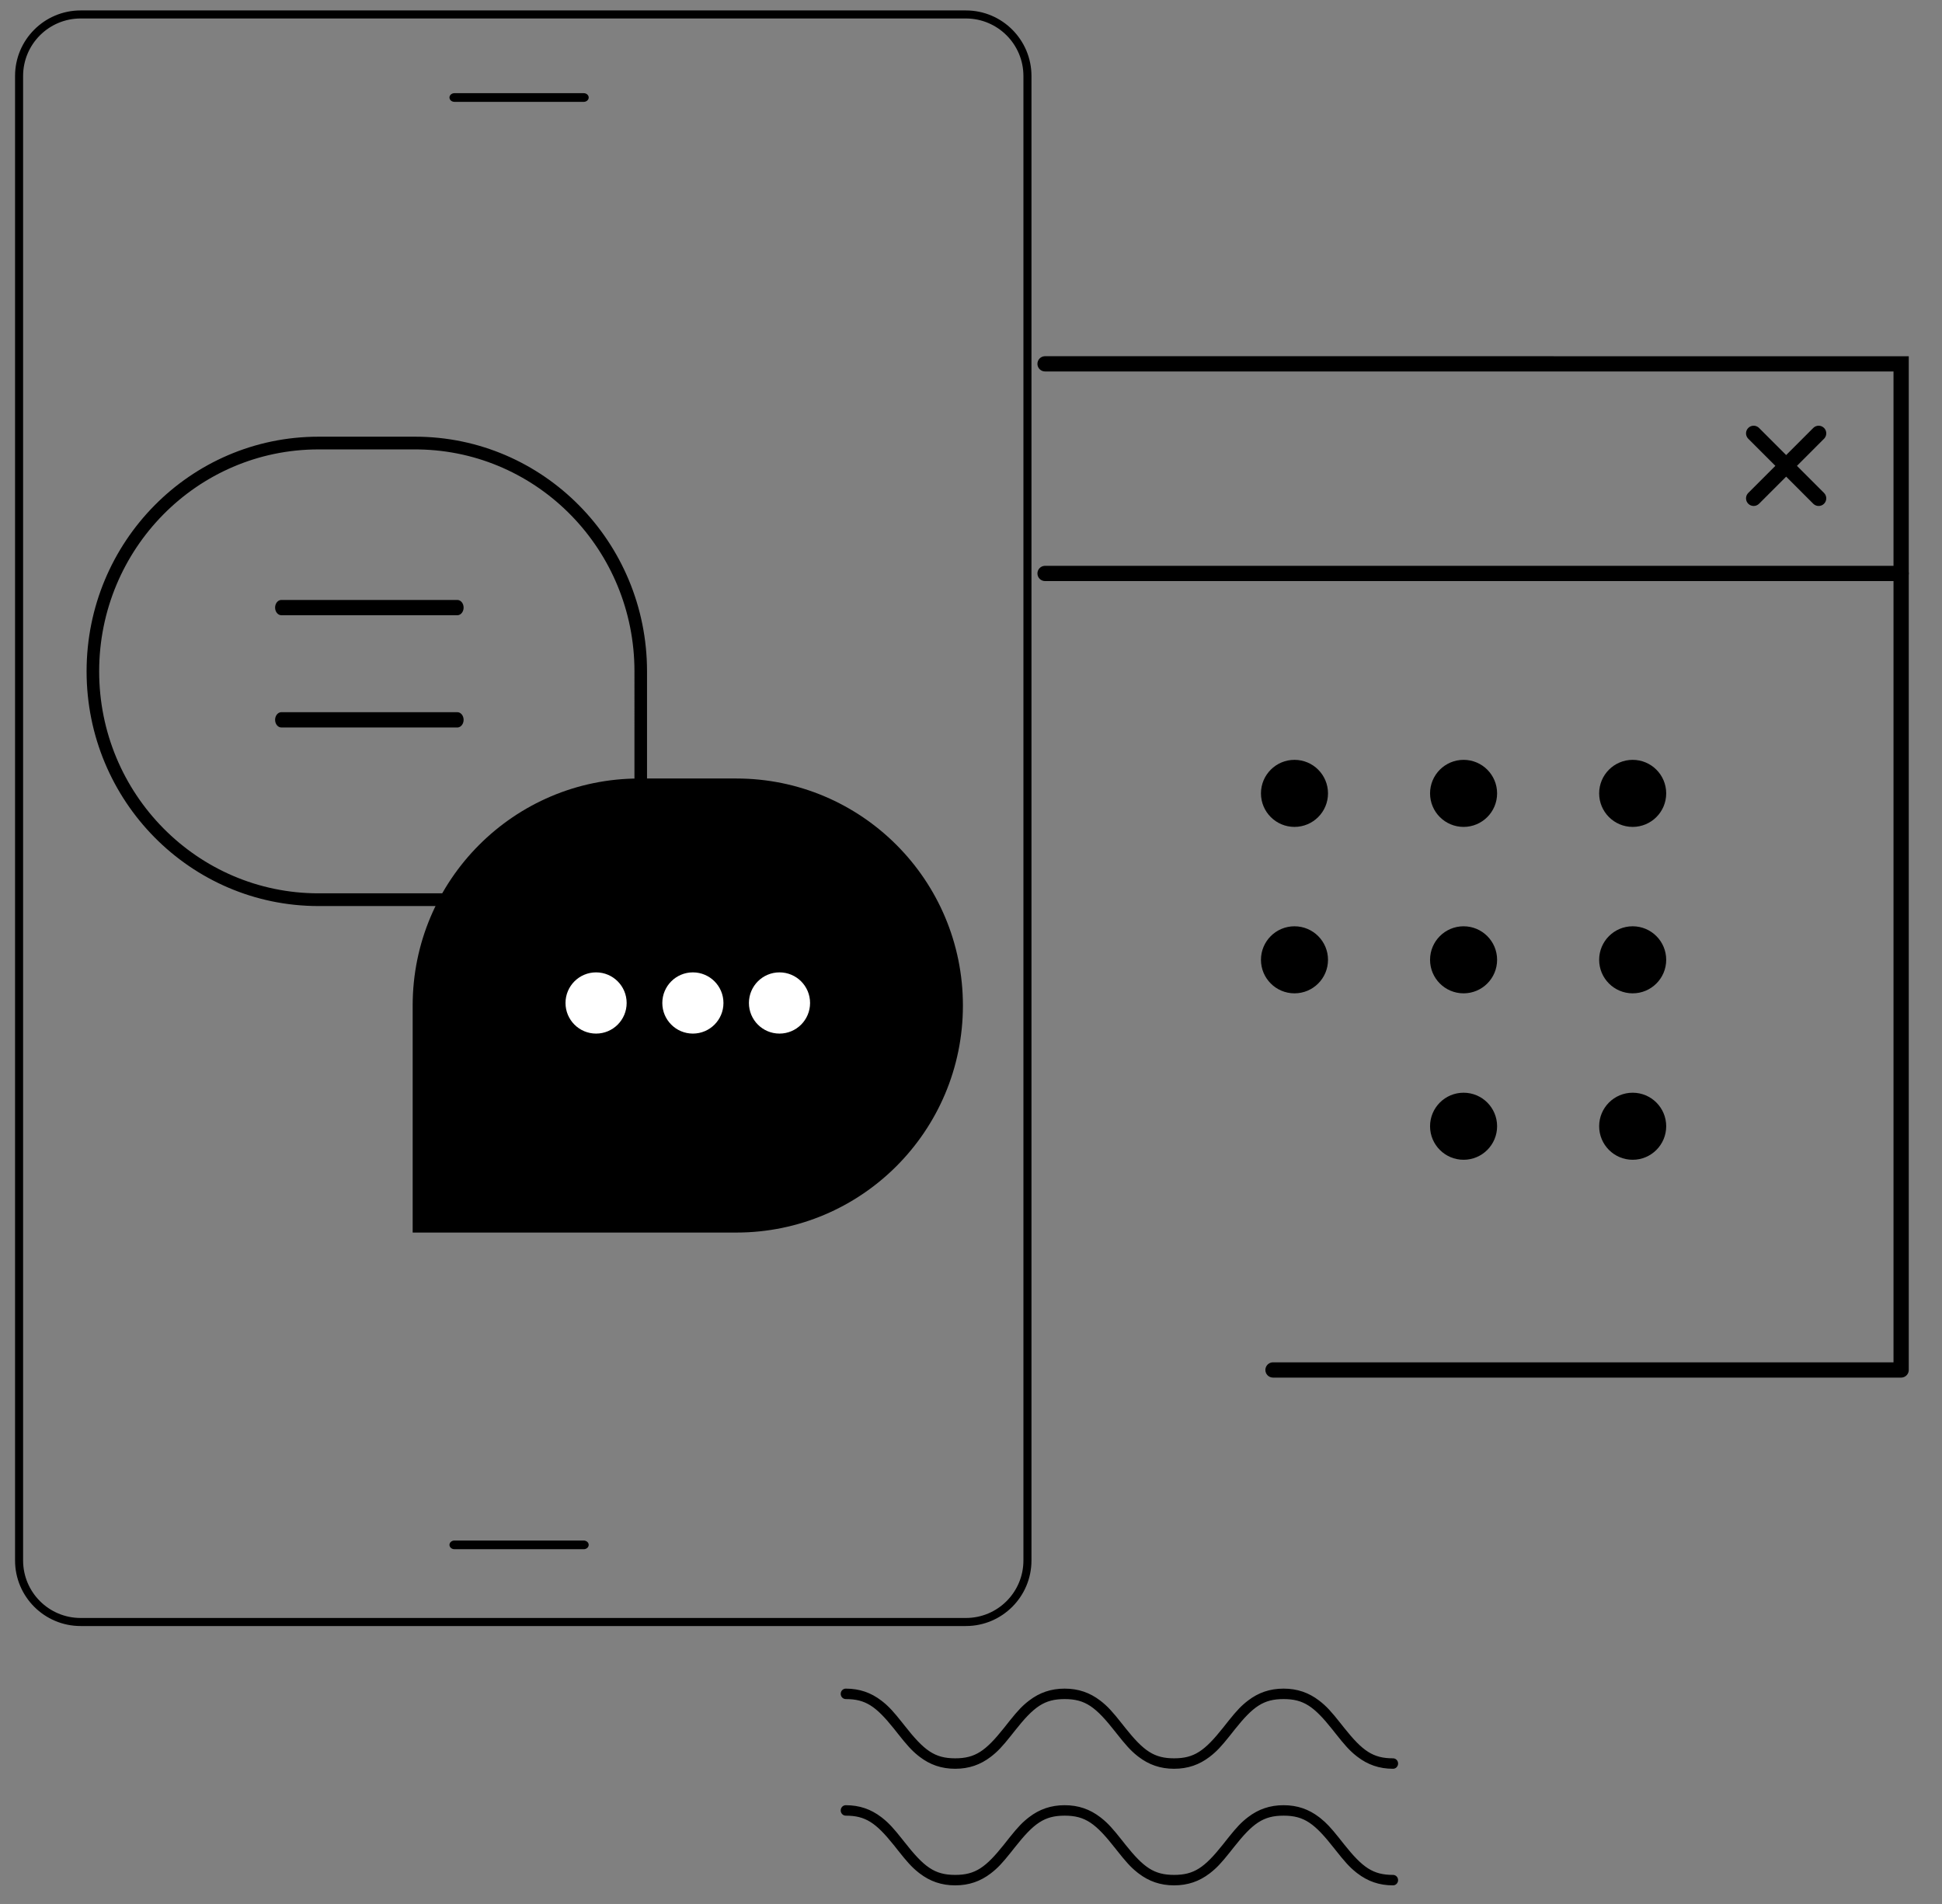 <svg viewBox="229.95 255.5 651.525 638.75" fill="none" xmlns="http://www.w3.org/2000/svg" xmlns:xlink="http://www.w3.org/1999/xlink" overflow="visible" width="651.525px" height="638.75px"><rect x="229.95" y="255.5" width="651.525" height="638.75" fill="#808080" stroke="none"/><g id="Master/Stickers/Schedule Meeting"><g id="Group 3"><g id="Group 6"><g id="Group Copy"><path id="Stroke 42" fill-rule="evenodd" clip-rule="evenodd" d="M336.799 402H369.224C412.191 402 447.023 437.248 447.023 480.73V557.327C447.023 558.506 446.079 559.462 444.914 559.462H336.799C293.832 559.462 259 524.212 259 480.73C259 437.248 293.832 402 336.799 402ZM442.805 480.73C442.805 440.017 410.517 406.937 370.441 406.279L369.224 406.269H336.799C296.162 406.269 263.219 439.606 263.219 480.73C263.219 521.854 296.162 555.192 336.799 555.192L442.803 555.192L442.805 480.73Z" fill="black"/><path id="Stroke 43" d="M383.37 456.769C384.54 456.769 385.488 457.919 385.488 459.337C385.488 460.671 384.648 461.768 383.574 461.892L383.37 461.904H324.363C323.193 461.904 322.244 460.754 322.244 459.337C322.244 458.002 323.084 456.905 324.159 456.781L324.363 456.769H383.37Z" fill="black"/><path id="Stroke 44" d="M383.37 494.423C384.54 494.423 385.488 495.573 385.488 496.99C385.488 498.325 384.648 499.422 383.574 499.546L383.37 499.558H324.363C323.193 499.558 322.244 498.408 322.244 496.99C322.244 495.656 323.084 494.559 324.159 494.435L324.363 494.423H383.37Z" fill="black"/><path id="Fill 45" fill-rule="evenodd" clip-rule="evenodd" d="M368.396 669H476.981C518.965 669 553 634.9 553 592.836C553 550.772 518.965 516.673 476.981 516.673H444.415C402.431 516.673 368.396 550.772 368.396 592.836V669Z" fill="black"/><path id="Fill 46" fill-rule="evenodd" clip-rule="evenodd" d="M440.186 591.981C440.186 597.653 435.594 602.25 429.93 602.25C424.266 602.25 419.674 597.653 419.674 591.981C419.674 586.309 424.266 581.712 429.93 581.712C435.594 581.712 440.186 586.309 440.186 591.981" fill="white"/><path id="Fill 47" fill-rule="evenodd" clip-rule="evenodd" d="M472.663 591.981C472.663 597.653 468.073 602.25 462.406 602.25C456.742 602.25 452.151 597.653 452.151 591.981C452.151 586.309 456.742 581.712 462.406 581.712C468.073 581.712 472.663 586.309 472.663 591.981" fill="white"/><path id="Fill 48" fill-rule="evenodd" clip-rule="evenodd" d="M501.721 591.981C501.721 597.653 497.13 602.25 491.465 602.25C485.801 602.25 481.209 597.653 481.209 591.981C481.209 586.309 485.801 581.712 491.465 581.712C497.13 581.712 501.721 586.309 501.721 591.981" fill="white"/></g><g id="Group 2"><path id="Stroke 49" d="M870.325 375.012V377.56V447.882C870.325 449.212 869.31 450.305 868.012 450.43L867.766 450.441H580.559C579.146 450.441 578 449.295 578 447.882C578 446.551 579.015 445.458 580.313 445.334L580.559 445.322L865.206 445.321V380.119L580.559 380.119C579.229 380.119 578.136 379.104 578.012 377.806L578 377.56C578 376.229 579.015 375.136 580.313 375.012L580.559 375L870.325 375.012Z" fill="black"/><path id="Stroke 50" d="M867.766 445.322C869.097 445.322 870.19 446.337 870.314 447.635L870.326 447.881V715.097C870.326 716.428 869.311 717.521 868.013 717.645L867.766 717.657H657.033C655.619 717.657 654.473 716.511 654.473 715.097C654.473 713.767 655.488 712.673 656.786 712.549L657.033 712.537L865.206 712.537L865.207 447.881C865.207 446.551 866.222 445.457 867.52 445.333L867.766 445.322Z" fill="black"/><path id="Stroke 51" d="M816.478 399.069C817.415 398.132 818.898 398.073 819.903 398.893L820.097 399.069L841.901 420.874C842.9 421.874 842.9 423.494 841.901 424.494C840.964 425.431 839.481 425.49 838.476 424.67L838.281 424.494L816.478 402.689C815.478 401.689 815.478 400.068 816.478 399.069Z" fill="black"/><path id="Stroke 52" d="M838.282 399.069C839.281 398.069 840.902 398.069 841.901 399.069C842.838 400.006 842.897 401.489 842.077 402.494L841.901 402.689L820.098 424.494C819.098 425.494 817.478 425.494 816.478 424.494C815.541 423.557 815.483 422.074 816.302 421.068L816.478 420.874L838.282 399.069Z" fill="black"/><path id="Fill 53" fill-rule="evenodd" clip-rule="evenodd" d="M788.947 521.663C788.947 527.875 783.911 532.91 777.7 532.91C771.489 532.91 766.452 527.875 766.452 521.663C766.452 515.45 771.489 510.414 777.7 510.414C783.911 510.414 788.947 515.45 788.947 521.663" fill="black"/><path id="Fill 54" fill-rule="evenodd" clip-rule="evenodd" d="M732.216 521.663C732.216 527.875 727.181 532.91 720.97 532.91C714.759 532.91 709.722 527.875 709.722 521.663C709.722 515.45 714.759 510.414 720.97 510.414C727.181 510.414 732.216 515.45 732.216 521.663" fill="black"/><path id="Fill 55" fill-rule="evenodd" clip-rule="evenodd" d="M675.486 521.663C675.486 527.875 670.45 532.91 664.239 532.91C658.028 532.91 652.991 527.875 652.991 521.663C652.991 515.45 658.028 510.414 664.239 510.414C670.45 510.414 675.486 515.45 675.486 521.663" fill="black"/><path id="Fill 56" fill-rule="evenodd" clip-rule="evenodd" d="M788.947 577.498C788.947 583.711 783.911 588.745 777.7 588.745C771.489 588.745 766.452 583.711 766.452 577.498C766.452 571.285 771.489 566.251 777.7 566.251C783.911 566.251 788.947 571.285 788.947 577.498" fill="black"/><path id="Fill 57" fill-rule="evenodd" clip-rule="evenodd" d="M732.216 577.498C732.216 583.711 727.181 588.745 720.97 588.745C714.759 588.745 709.722 583.711 709.722 577.498C709.722 571.285 714.759 566.251 720.97 566.251C727.181 566.251 732.216 571.285 732.216 577.498" fill="black"/><path id="Fill 58" fill-rule="evenodd" clip-rule="evenodd" d="M675.486 577.498C675.486 583.711 670.45 588.745 664.239 588.745C658.028 588.745 652.991 583.711 652.991 577.498C652.991 571.285 658.028 566.251 664.239 566.251C670.45 566.251 675.486 571.285 675.486 577.498" fill="black"/><path id="Fill 59" fill-rule="evenodd" clip-rule="evenodd" d="M788.947 633.333C788.947 639.547 783.911 644.582 777.7 644.582C771.489 644.582 766.452 639.547 766.452 633.333C766.452 627.122 771.489 622.086 777.7 622.086C783.911 622.086 788.947 627.122 788.947 633.333" fill="black"/><path id="Fill 60" fill-rule="evenodd" clip-rule="evenodd" d="M732.216 633.333C732.216 639.547 727.181 644.582 720.97 644.582C714.759 644.582 709.722 639.547 709.722 633.333C709.722 627.122 714.759 622.086 720.97 622.086C727.181 622.086 732.216 627.122 732.216 633.333" fill="black"/></g><g id="Group"><path id="Stroke 61" d="M660.578 822C665.213 822 669.049 823.368 672.491 825.998C674.954 827.88 676.616 829.718 679.923 833.913L680.954 835.217C687.099 842.914 690.568 845.382 697.3 845.382C698.239 845.382 699 846.167 699 847.135C699 848.104 698.239 848.889 697.3 848.889C692.665 848.889 688.829 847.521 685.387 844.891L684.904 844.515C682.695 842.754 681.041 840.891 677.955 836.976L676.924 835.672C670.779 827.974 667.309 825.507 660.578 825.507C653.846 825.507 650.376 827.974 644.231 835.672L642.56 837.784C639.668 841.416 638.067 843.135 635.768 844.891C632.326 847.521 628.49 848.889 623.855 848.889C619.22 848.889 615.384 847.521 611.942 844.891L611.46 844.515C609.251 842.753 607.597 840.891 604.511 836.976L604.175 836.548C597.589 828.161 594.117 825.507 587.136 825.507C580.28 825.507 576.808 828.067 570.447 836.104L569.12 837.784C566.228 841.416 564.628 843.135 562.329 844.891C558.887 847.521 555.052 848.889 550.417 848.889C545.782 848.889 541.946 847.521 538.505 844.891L538.022 844.515C535.813 842.753 534.16 840.891 531.073 836.976L530.387 836.104L529.704 835.249C523.769 827.884 520.305 825.507 513.7 825.507C512.761 825.507 512 824.722 512 823.754C512 822.785 512.761 822 513.7 822C518.334 822 522.169 823.368 525.611 825.998L526.094 826.374C528.224 828.072 529.837 829.865 532.717 833.501L533.378 834.34C539.964 842.728 543.437 845.382 550.417 845.382C557.148 845.382 560.617 842.915 566.761 835.218L568.768 832.684C571.451 829.338 573.015 827.685 575.223 825.998C578.665 823.368 582.501 822 587.136 822C591.771 822 595.607 823.368 599.049 825.998C601.512 827.88 603.173 829.718 606.48 833.913L607.51 835.217C613.655 842.915 617.124 845.382 623.855 845.382C630.587 845.382 634.056 842.914 640.201 835.217L642.177 832.723C644.879 829.35 646.447 827.692 648.664 825.998C652.106 823.368 655.942 822 660.578 822Z" fill="black"/><path id="Stroke 62" d="M660.578 861.111C665.213 861.111 669.049 862.479 672.491 865.109L672.974 865.485C674.947 867.058 676.476 868.711 678.978 871.834L680.954 874.328C687.099 882.026 690.568 884.493 697.3 884.493C698.239 884.493 699 885.278 699 886.246C699 887.215 698.239 888 697.3 888C692.665 888 688.829 886.632 685.387 884.002L684.904 883.626C682.695 881.865 681.041 880.002 677.955 876.087L677.618 875.66C671.031 867.272 667.559 864.618 660.578 864.618C653.721 864.618 650.249 867.178 643.887 875.216L642.56 876.895C639.668 880.527 638.067 882.246 635.768 884.002C632.326 886.632 628.49 888 623.855 888C619.22 888 615.384 886.632 611.942 884.002L611.46 883.626C609.251 881.865 607.597 880.002 604.511 876.087L604.175 875.659C597.589 867.272 594.117 864.618 587.136 864.618C580.28 864.618 576.808 867.178 570.447 875.216L569.12 876.895C566.228 880.527 564.628 882.246 562.329 884.002C558.887 886.632 555.052 888 550.417 888C545.782 888 541.946 886.632 538.505 884.002L538.022 883.626C535.813 881.864 534.16 880.002 531.073 876.087L530.387 875.215L529.704 874.36C523.769 866.995 520.305 864.618 513.7 864.618C512.761 864.618 512 863.833 512 862.865C512 861.896 512.761 861.111 513.7 861.111C518.334 861.111 522.169 862.479 525.611 865.109L526.094 865.485C528.224 867.183 529.837 868.976 532.717 872.612L533.378 873.451C539.964 881.839 543.437 884.493 550.417 884.493C557.148 884.493 560.617 882.026 566.761 874.329L568.768 871.795C571.451 868.449 573.015 866.796 575.223 865.109C578.665 862.479 582.501 861.111 587.136 861.111C591.771 861.111 595.607 862.479 599.049 865.109L599.531 865.485C601.74 867.247 603.393 869.109 606.48 873.024L607.51 874.329C613.655 882.026 617.124 884.493 623.855 884.493C630.587 884.493 634.056 882.026 640.201 874.328L642.177 871.834C644.879 868.461 646.447 866.803 648.664 865.109C652.106 862.479 655.942 861.111 660.578 861.111Z" fill="black"/></g></g><g id="Group 5"><g id="Group 2_2"><path id="Rectangle (Stroke)" fill-rule="evenodd" clip-rule="evenodd" d="M554 261.7H257C246.341 261.7 237.7 270.341 237.7 281V779C237.7 789.659 246.341 798.3 257 798.3H554C564.659 798.3 573.3 789.659 573.3 779V281C573.3 270.341 564.659 261.7 554 261.7ZM257 259C244.85 259 235 268.85 235 281V779C235 791.15 244.85 801 257 801H554C566.15 801 576 791.15 576 779V281C576 268.85 566.15 259 554 259H257Z" fill="black"/><path id="Stroke 46" d="M425.775 286.757C426.702 286.757 427.452 287.41 427.452 288.214C427.452 288.972 426.787 289.594 425.937 289.665L425.775 289.671H382.419C381.493 289.671 380.742 289.019 380.742 288.214C380.742 287.457 381.407 286.835 382.258 286.764L382.419 286.757H425.775Z" fill="black"/><path id="Stroke 46_2" d="M425.775 772.318C426.702 772.318 427.452 772.97 427.452 773.775C427.452 774.532 426.787 775.155 425.937 775.225L425.775 775.232H382.419C381.493 775.232 380.742 774.579 380.742 773.775C380.742 773.017 381.407 772.395 382.258 772.324L382.419 772.318H425.775Z" fill="black"/></g></g></g></g></svg>